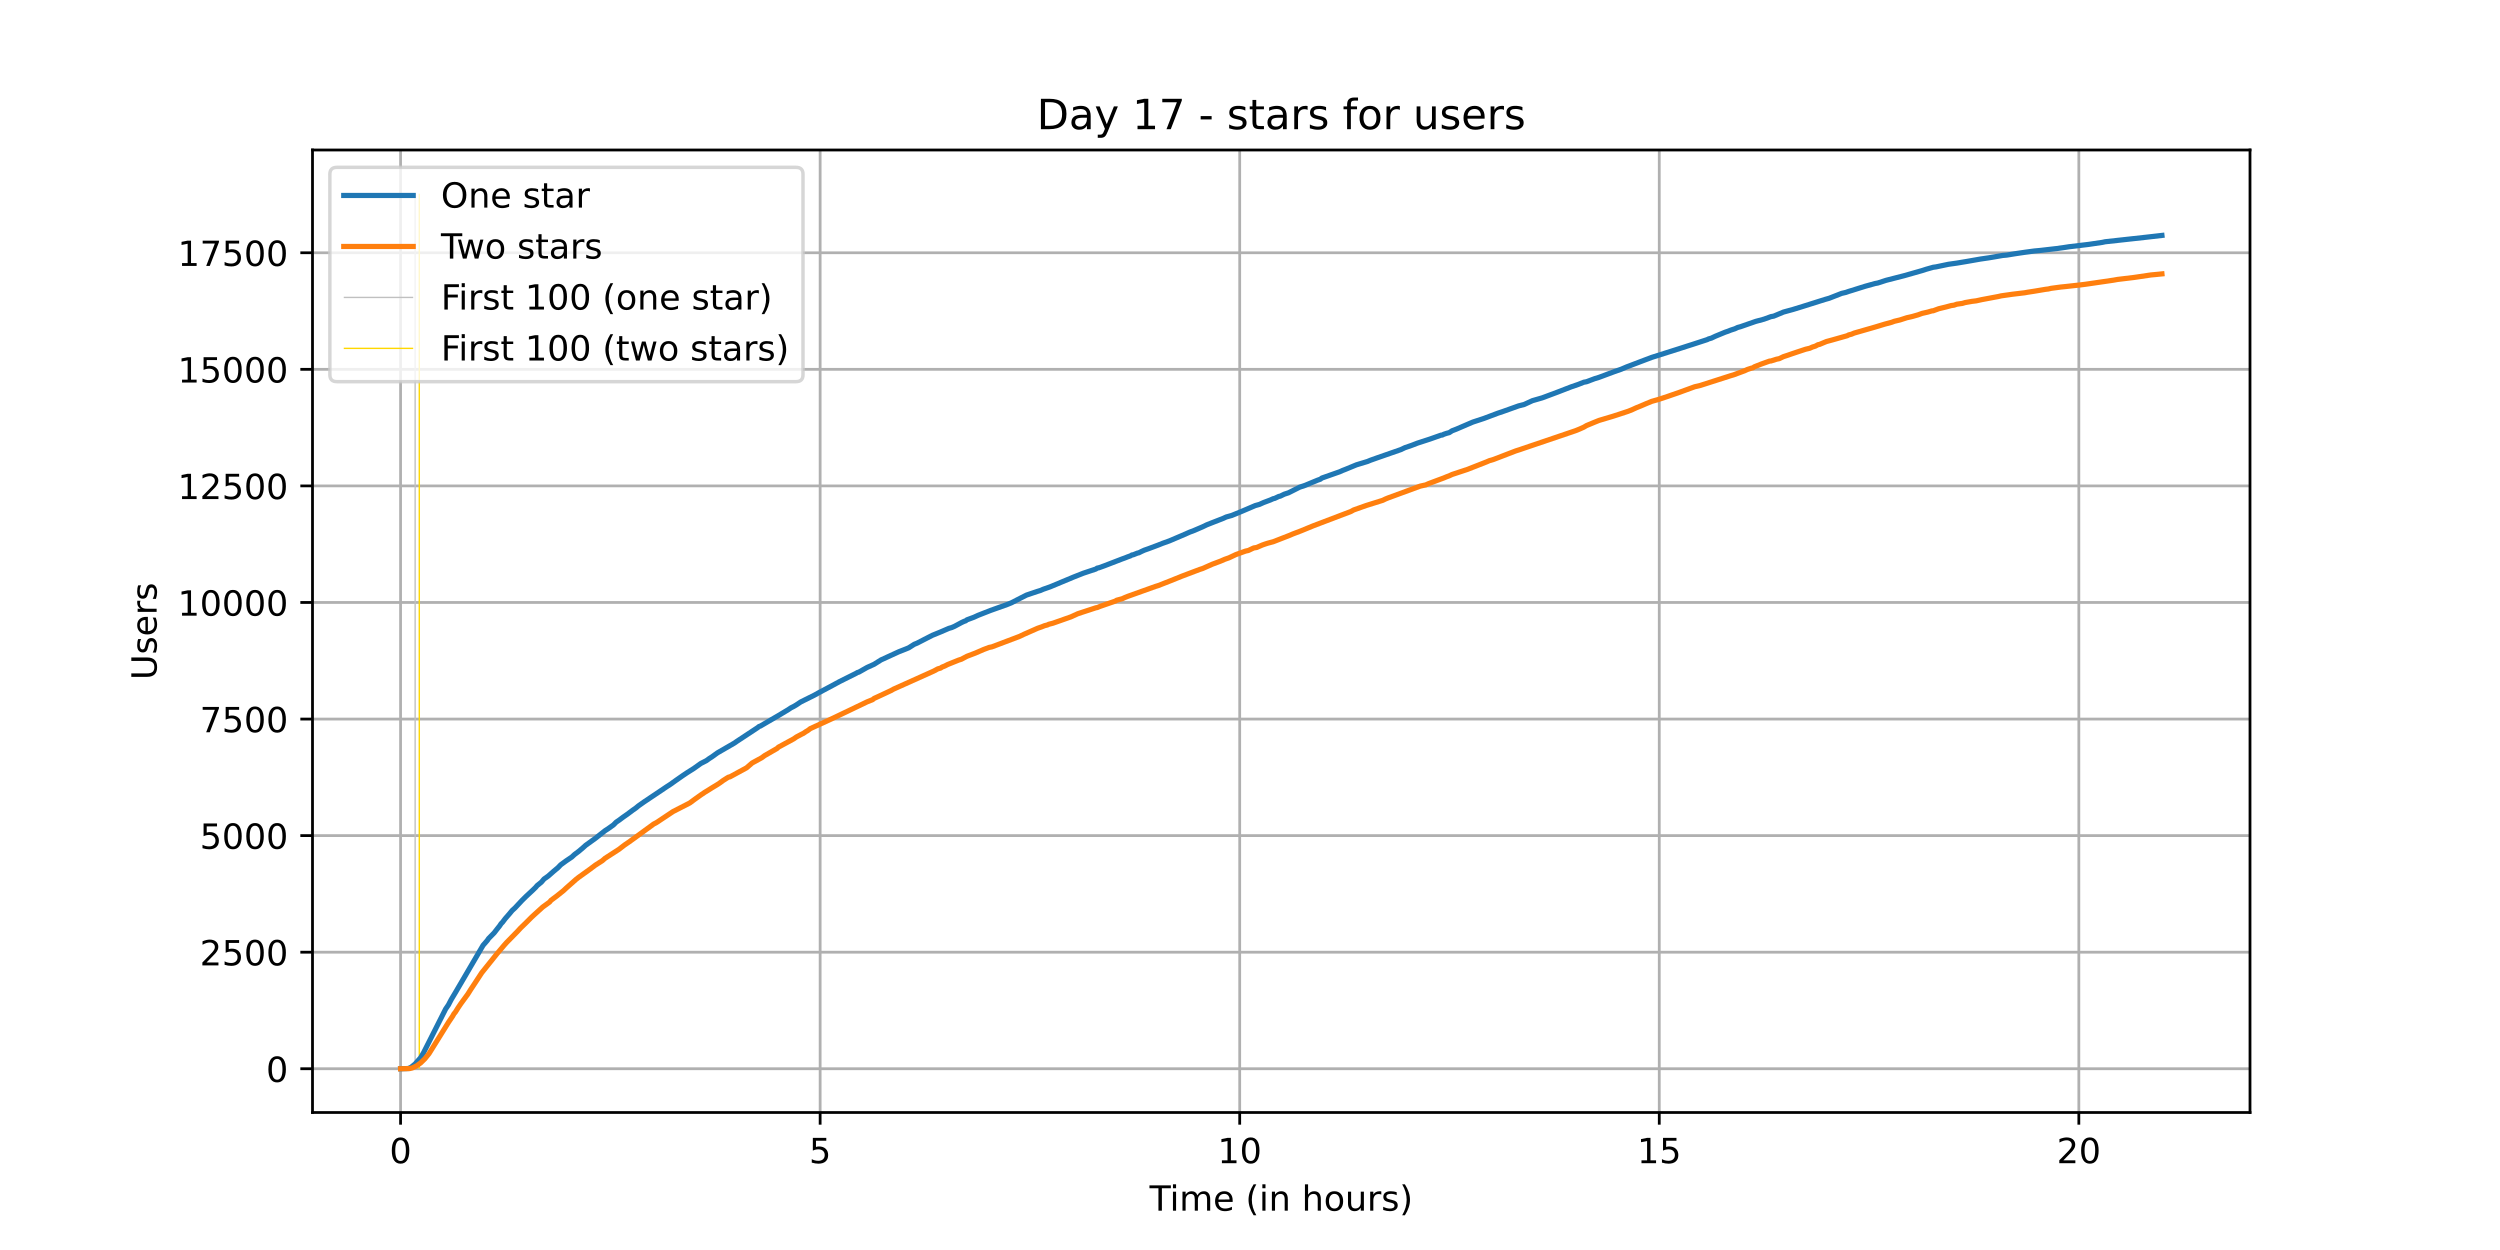 <?xml version="1.0" encoding="utf-8" standalone="no"?>
<!DOCTYPE svg PUBLIC "-//W3C//DTD SVG 1.1//EN"
  "http://www.w3.org/Graphics/SVG/1.1/DTD/svg11.dtd">
<!-- Created with matplotlib (https://matplotlib.org/) -->
<svg height="360pt" version="1.1" viewBox="0 0 720 360" width="720pt" xmlns="http://www.w3.org/2000/svg" xmlns:xlink="http://www.w3.org/1999/xlink">
 <defs>
  <style type="text/css">*{stroke-linecap:butt;stroke-linejoin:round;}</style>
 </defs>
 <g id="figure_1">
  <g id="patch_1">
   <path d="M 0 360 
L 720 360 
L 720 0 
L 0 0 
z
" style="fill:#ffffff;"/>
  </g>
  <g id="axes_1">
   <g id="patch_2">
    <path d="M 90 320.4 
L 648 320.4 
L 648 43.2 
L 90 43.2 
z
" style="fill:#ffffff;"/>
   </g>
   <g id="matplotlib.axis_1">
    <g id="xtick_1">
     <g id="line2d_1">
      <path clip-path="url(#pd865353939)" d="M 115.364 320.4 
L 115.364 43.2 
" style="fill:none;stroke:#b0b0b0;stroke-linecap:square;stroke-width:0.8;"/>
     </g>
     <g id="line2d_2">
      <defs>
       <path d="M 0 0 
L 0 3.5 
" id="m8fe90f59cf" style="stroke:#000000;stroke-width:0.8;"/>
      </defs>
      <g>
       <use style="stroke:#000000;stroke-width:0.8;" x="115.364" xlink:href="#m8fe90f59cf" y="320.4"/>
      </g>
     </g>
     <g id="text_1">
      <!-- 0 -->
      <g transform="translate(112.182 334.998)scale(0.1 -0.1)">
       <defs>
        <path d="M 31.781 66.406 
Q 24.172 66.406 20.328 58.906 
Q 16.5 51.422 16.5 36.375 
Q 16.5 21.391 20.328 13.891 
Q 24.172 6.391 31.781 6.391 
Q 39.453 6.391 43.281 13.891 
Q 47.125 21.391 47.125 36.375 
Q 47.125 51.422 43.281 58.906 
Q 39.453 66.406 31.781 66.406 
z
M 31.781 74.219 
Q 44.047 74.219 50.516 64.516 
Q 56.984 54.828 56.984 36.375 
Q 56.984 17.969 50.516 8.266 
Q 44.047 -1.422 31.781 -1.422 
Q 19.531 -1.422 13.062 8.266 
Q 6.594 17.969 6.594 36.375 
Q 6.594 54.828 13.062 64.516 
Q 19.531 74.219 31.781 74.219 
z
" id="DejaVuSans-48"/>
       </defs>
       <use xlink:href="#DejaVuSans-48"/>
      </g>
     </g>
    </g>
    <g id="xtick_2">
     <g id="line2d_3">
      <path clip-path="url(#pd865353939)" d="M 236.199 320.4 
L 236.199 43.2 
" style="fill:none;stroke:#b0b0b0;stroke-linecap:square;stroke-width:0.8;"/>
     </g>
     <g id="line2d_4">
      <g>
       <use style="stroke:#000000;stroke-width:0.8;" x="236.199" xlink:href="#m8fe90f59cf" y="320.4"/>
      </g>
     </g>
     <g id="text_2">
      <!-- 5 -->
      <g transform="translate(233.018 334.998)scale(0.1 -0.1)">
       <defs>
        <path d="M 10.797 72.906 
L 49.516 72.906 
L 49.516 64.594 
L 19.828 64.594 
L 19.828 46.734 
Q 21.969 47.469 24.109 47.828 
Q 26.266 48.188 28.422 48.188 
Q 40.625 48.188 47.75 41.5 
Q 54.891 34.812 54.891 23.391 
Q 54.891 11.625 47.562 5.094 
Q 40.234 -1.422 26.906 -1.422 
Q 22.312 -1.422 17.547 -0.641 
Q 12.797 0.141 7.719 1.703 
L 7.719 11.625 
Q 12.109 9.234 16.797 8.062 
Q 21.484 6.891 26.703 6.891 
Q 35.156 6.891 40.078 11.328 
Q 45.016 15.766 45.016 23.391 
Q 45.016 31 40.078 35.438 
Q 35.156 39.891 26.703 39.891 
Q 22.75 39.891 18.812 39.016 
Q 14.891 38.141 10.797 36.281 
z
" id="DejaVuSans-53"/>
       </defs>
       <use xlink:href="#DejaVuSans-53"/>
      </g>
     </g>
    </g>
    <g id="xtick_3">
     <g id="line2d_5">
      <path clip-path="url(#pd865353939)" d="M 357.034 320.4 
L 357.034 43.2 
" style="fill:none;stroke:#b0b0b0;stroke-linecap:square;stroke-width:0.8;"/>
     </g>
     <g id="line2d_6">
      <g>
       <use style="stroke:#000000;stroke-width:0.8;" x="357.034" xlink:href="#m8fe90f59cf" y="320.4"/>
      </g>
     </g>
     <g id="text_3">
      <!-- 10 -->
      <g transform="translate(350.671 334.998)scale(0.1 -0.1)">
       <defs>
        <path d="M 12.406 8.297 
L 28.516 8.297 
L 28.516 63.922 
L 10.984 60.406 
L 10.984 69.391 
L 28.422 72.906 
L 38.281 72.906 
L 38.281 8.297 
L 54.391 8.297 
L 54.391 0 
L 12.406 0 
z
" id="DejaVuSans-49"/>
       </defs>
       <use xlink:href="#DejaVuSans-49"/>
       <use x="63.623" xlink:href="#DejaVuSans-48"/>
      </g>
     </g>
    </g>
    <g id="xtick_4">
     <g id="line2d_7">
      <path clip-path="url(#pd865353939)" d="M 477.869 320.4 
L 477.869 43.2 
" style="fill:none;stroke:#b0b0b0;stroke-linecap:square;stroke-width:0.8;"/>
     </g>
     <g id="line2d_8">
      <g>
       <use style="stroke:#000000;stroke-width:0.8;" x="477.869" xlink:href="#m8fe90f59cf" y="320.4"/>
      </g>
     </g>
     <g id="text_4">
      <!-- 15 -->
      <g transform="translate(471.507 334.998)scale(0.1 -0.1)">
       <use xlink:href="#DejaVuSans-49"/>
       <use x="63.623" xlink:href="#DejaVuSans-53"/>
      </g>
     </g>
    </g>
    <g id="xtick_5">
     <g id="line2d_9">
      <path clip-path="url(#pd865353939)" d="M 598.704 320.4 
L 598.704 43.2 
" style="fill:none;stroke:#b0b0b0;stroke-linecap:square;stroke-width:0.8;"/>
     </g>
     <g id="line2d_10">
      <g>
       <use style="stroke:#000000;stroke-width:0.8;" x="598.704" xlink:href="#m8fe90f59cf" y="320.4"/>
      </g>
     </g>
     <g id="text_5">
      <!-- 20 -->
      <g transform="translate(592.342 334.998)scale(0.1 -0.1)">
       <defs>
        <path d="M 19.188 8.297 
L 53.609 8.297 
L 53.609 0 
L 7.328 0 
L 7.328 8.297 
Q 12.938 14.109 22.625 23.891 
Q 32.328 33.688 34.812 36.531 
Q 39.547 41.844 41.422 45.531 
Q 43.312 49.219 43.312 52.781 
Q 43.312 58.594 39.234 62.25 
Q 35.156 65.922 28.609 65.922 
Q 23.969 65.922 18.812 64.312 
Q 13.672 62.703 7.812 59.422 
L 7.812 69.391 
Q 13.766 71.781 18.938 73 
Q 24.125 74.219 28.422 74.219 
Q 39.75 74.219 46.484 68.547 
Q 53.219 62.891 53.219 53.422 
Q 53.219 48.922 51.531 44.891 
Q 49.859 40.875 45.406 35.406 
Q 44.188 33.984 37.641 27.219 
Q 31.109 20.453 19.188 8.297 
z
" id="DejaVuSans-50"/>
       </defs>
       <use xlink:href="#DejaVuSans-50"/>
       <use x="63.623" xlink:href="#DejaVuSans-48"/>
      </g>
     </g>
    </g>
    <g id="text_6">
     <!-- Time (in hours) -->
     <g transform="translate(331.072 348.677)scale(0.1 -0.1)">
      <defs>
       <path d="M -0.297 72.906 
L 61.375 72.906 
L 61.375 64.594 
L 35.5 64.594 
L 35.5 0 
L 25.594 0 
L 25.594 64.594 
L -0.297 64.594 
z
" id="DejaVuSans-84"/>
       <path d="M 9.422 54.688 
L 18.406 54.688 
L 18.406 0 
L 9.422 0 
z
M 9.422 75.984 
L 18.406 75.984 
L 18.406 64.594 
L 9.422 64.594 
z
" id="DejaVuSans-105"/>
       <path d="M 52 44.188 
Q 55.375 50.25 60.062 53.125 
Q 64.75 56 71.094 56 
Q 79.641 56 84.281 50.016 
Q 88.922 44.047 88.922 33.016 
L 88.922 0 
L 79.891 0 
L 79.891 32.719 
Q 79.891 40.578 77.094 44.375 
Q 74.312 48.188 68.609 48.188 
Q 61.625 48.188 57.562 43.547 
Q 53.516 38.922 53.516 30.906 
L 53.516 0 
L 44.484 0 
L 44.484 32.719 
Q 44.484 40.625 41.703 44.406 
Q 38.922 48.188 33.109 48.188 
Q 26.219 48.188 22.156 43.531 
Q 18.109 38.875 18.109 30.906 
L 18.109 0 
L 9.078 0 
L 9.078 54.688 
L 18.109 54.688 
L 18.109 46.188 
Q 21.188 51.219 25.484 53.609 
Q 29.781 56 35.688 56 
Q 41.656 56 45.828 52.969 
Q 50 49.953 52 44.188 
z
" id="DejaVuSans-109"/>
       <path d="M 56.203 29.594 
L 56.203 25.203 
L 14.891 25.203 
Q 15.484 15.922 20.484 11.062 
Q 25.484 6.203 34.422 6.203 
Q 39.594 6.203 44.453 7.469 
Q 49.312 8.734 54.109 11.281 
L 54.109 2.781 
Q 49.266 0.734 44.188 -0.344 
Q 39.109 -1.422 33.891 -1.422 
Q 20.797 -1.422 13.156 6.188 
Q 5.516 13.812 5.516 26.812 
Q 5.516 40.234 12.766 48.109 
Q 20.016 56 32.328 56 
Q 43.359 56 49.781 48.891 
Q 56.203 41.797 56.203 29.594 
z
M 47.219 32.234 
Q 47.125 39.594 43.094 43.984 
Q 39.062 48.391 32.422 48.391 
Q 24.906 48.391 20.391 44.141 
Q 15.875 39.891 15.188 32.172 
z
" id="DejaVuSans-101"/>
       <path id="DejaVuSans-32"/>
       <path d="M 31 75.875 
Q 24.469 64.656 21.281 53.656 
Q 18.109 42.672 18.109 31.391 
Q 18.109 20.125 21.312 9.062 
Q 24.516 -2 31 -13.188 
L 23.188 -13.188 
Q 15.875 -1.703 12.234 9.375 
Q 8.594 20.453 8.594 31.391 
Q 8.594 42.281 12.203 53.312 
Q 15.828 64.359 23.188 75.875 
z
" id="DejaVuSans-40"/>
       <path d="M 54.891 33.016 
L 54.891 0 
L 45.906 0 
L 45.906 32.719 
Q 45.906 40.484 42.875 44.328 
Q 39.844 48.188 33.797 48.188 
Q 26.516 48.188 22.312 43.547 
Q 18.109 38.922 18.109 30.906 
L 18.109 0 
L 9.078 0 
L 9.078 54.688 
L 18.109 54.688 
L 18.109 46.188 
Q 21.344 51.125 25.703 53.562 
Q 30.078 56 35.797 56 
Q 45.219 56 50.047 50.172 
Q 54.891 44.344 54.891 33.016 
z
" id="DejaVuSans-110"/>
       <path d="M 54.891 33.016 
L 54.891 0 
L 45.906 0 
L 45.906 32.719 
Q 45.906 40.484 42.875 44.328 
Q 39.844 48.188 33.797 48.188 
Q 26.516 48.188 22.312 43.547 
Q 18.109 38.922 18.109 30.906 
L 18.109 0 
L 9.078 0 
L 9.078 75.984 
L 18.109 75.984 
L 18.109 46.188 
Q 21.344 51.125 25.703 53.562 
Q 30.078 56 35.797 56 
Q 45.219 56 50.047 50.172 
Q 54.891 44.344 54.891 33.016 
z
" id="DejaVuSans-104"/>
       <path d="M 30.609 48.391 
Q 23.391 48.391 19.188 42.75 
Q 14.984 37.109 14.984 27.297 
Q 14.984 17.484 19.156 11.844 
Q 23.344 6.203 30.609 6.203 
Q 37.797 6.203 41.984 11.859 
Q 46.188 17.531 46.188 27.297 
Q 46.188 37.016 41.984 42.703 
Q 37.797 48.391 30.609 48.391 
z
M 30.609 56 
Q 42.328 56 49.016 48.375 
Q 55.719 40.766 55.719 27.297 
Q 55.719 13.875 49.016 6.219 
Q 42.328 -1.422 30.609 -1.422 
Q 18.844 -1.422 12.172 6.219 
Q 5.516 13.875 5.516 27.297 
Q 5.516 40.766 12.172 48.375 
Q 18.844 56 30.609 56 
z
" id="DejaVuSans-111"/>
       <path d="M 8.5 21.578 
L 8.5 54.688 
L 17.484 54.688 
L 17.484 21.922 
Q 17.484 14.156 20.5 10.266 
Q 23.531 6.391 29.594 6.391 
Q 36.859 6.391 41.078 11.031 
Q 45.312 15.672 45.312 23.688 
L 45.312 54.688 
L 54.297 54.688 
L 54.297 0 
L 45.312 0 
L 45.312 8.406 
Q 42.047 3.422 37.719 1 
Q 33.406 -1.422 27.688 -1.422 
Q 18.266 -1.422 13.375 4.438 
Q 8.5 10.297 8.5 21.578 
z
M 31.109 56 
z
" id="DejaVuSans-117"/>
       <path d="M 41.109 46.297 
Q 39.594 47.172 37.812 47.578 
Q 36.031 48 33.891 48 
Q 26.266 48 22.188 43.047 
Q 18.109 38.094 18.109 28.812 
L 18.109 0 
L 9.078 0 
L 9.078 54.688 
L 18.109 54.688 
L 18.109 46.188 
Q 20.953 51.172 25.484 53.578 
Q 30.031 56 36.531 56 
Q 37.453 56 38.578 55.875 
Q 39.703 55.766 41.062 55.516 
z
" id="DejaVuSans-114"/>
       <path d="M 44.281 53.078 
L 44.281 44.578 
Q 40.484 46.531 36.375 47.5 
Q 32.281 48.484 27.875 48.484 
Q 21.188 48.484 17.844 46.438 
Q 14.5 44.391 14.5 40.281 
Q 14.5 37.156 16.891 35.375 
Q 19.281 33.594 26.516 31.984 
L 29.594 31.297 
Q 39.156 29.25 43.188 25.516 
Q 47.219 21.781 47.219 15.094 
Q 47.219 7.469 41.188 3.016 
Q 35.156 -1.422 24.609 -1.422 
Q 20.219 -1.422 15.453 -0.562 
Q 10.688 0.297 5.422 2 
L 5.422 11.281 
Q 10.406 8.688 15.234 7.391 
Q 20.062 6.109 24.812 6.109 
Q 31.156 6.109 34.562 8.281 
Q 37.984 10.453 37.984 14.406 
Q 37.984 18.062 35.516 20.016 
Q 33.062 21.969 24.703 23.781 
L 21.578 24.516 
Q 13.234 26.266 9.516 29.906 
Q 5.812 33.547 5.812 39.891 
Q 5.812 47.609 11.281 51.797 
Q 16.75 56 26.812 56 
Q 31.781 56 36.172 55.266 
Q 40.578 54.547 44.281 53.078 
z
" id="DejaVuSans-115"/>
       <path d="M 8.016 75.875 
L 15.828 75.875 
Q 23.141 64.359 26.781 53.312 
Q 30.422 42.281 30.422 31.391 
Q 30.422 20.453 26.781 9.375 
Q 23.141 -1.703 15.828 -13.188 
L 8.016 -13.188 
Q 14.5 -2 17.703 9.062 
Q 20.906 20.125 20.906 31.391 
Q 20.906 42.672 17.703 53.656 
Q 14.5 64.656 8.016 75.875 
z
" id="DejaVuSans-41"/>
      </defs>
      <use xlink:href="#DejaVuSans-84"/>
      <use x="57.959" xlink:href="#DejaVuSans-105"/>
      <use x="85.742" xlink:href="#DejaVuSans-109"/>
      <use x="183.154" xlink:href="#DejaVuSans-101"/>
      <use x="244.678" xlink:href="#DejaVuSans-32"/>
      <use x="276.465" xlink:href="#DejaVuSans-40"/>
      <use x="315.479" xlink:href="#DejaVuSans-105"/>
      <use x="343.262" xlink:href="#DejaVuSans-110"/>
      <use x="406.641" xlink:href="#DejaVuSans-32"/>
      <use x="438.428" xlink:href="#DejaVuSans-104"/>
      <use x="501.807" xlink:href="#DejaVuSans-111"/>
      <use x="562.988" xlink:href="#DejaVuSans-117"/>
      <use x="626.367" xlink:href="#DejaVuSans-114"/>
      <use x="667.48" xlink:href="#DejaVuSans-115"/>
      <use x="719.58" xlink:href="#DejaVuSans-41"/>
     </g>
    </g>
   </g>
   <g id="matplotlib.axis_2">
    <g id="ytick_1">
     <g id="line2d_11">
      <path clip-path="url(#pd865353939)" d="M 90 307.8 
L 648 307.8 
" style="fill:none;stroke:#b0b0b0;stroke-linecap:square;stroke-width:0.8;"/>
     </g>
     <g id="line2d_12">
      <defs>
       <path d="M 0 0 
L -3.5 0 
" id="mf6bc2b6fed" style="stroke:#000000;stroke-width:0.8;"/>
      </defs>
      <g>
       <use style="stroke:#000000;stroke-width:0.8;" x="90" xlink:href="#mf6bc2b6fed" y="307.8"/>
      </g>
     </g>
     <g id="text_7">
      <!-- 0 -->
      <g transform="translate(76.638 311.599)scale(0.1 -0.1)">
       <use xlink:href="#DejaVuSans-48"/>
      </g>
     </g>
    </g>
    <g id="ytick_2">
     <g id="line2d_13">
      <path clip-path="url(#pd865353939)" d="M 90 274.228 
L 648 274.228 
" style="fill:none;stroke:#b0b0b0;stroke-linecap:square;stroke-width:0.8;"/>
     </g>
     <g id="line2d_14">
      <g>
       <use style="stroke:#000000;stroke-width:0.8;" x="90" xlink:href="#mf6bc2b6fed" y="274.228"/>
      </g>
     </g>
     <g id="text_8">
      <!-- 2500 -->
      <g transform="translate(57.55 278.027)scale(0.1 -0.1)">
       <use xlink:href="#DejaVuSans-50"/>
       <use x="63.623" xlink:href="#DejaVuSans-53"/>
       <use x="127.246" xlink:href="#DejaVuSans-48"/>
       <use x="190.869" xlink:href="#DejaVuSans-48"/>
      </g>
     </g>
    </g>
    <g id="ytick_3">
     <g id="line2d_15">
      <path clip-path="url(#pd865353939)" d="M 90 240.656 
L 648 240.656 
" style="fill:none;stroke:#b0b0b0;stroke-linecap:square;stroke-width:0.8;"/>
     </g>
     <g id="line2d_16">
      <g>
       <use style="stroke:#000000;stroke-width:0.8;" x="90" xlink:href="#mf6bc2b6fed" y="240.656"/>
      </g>
     </g>
     <g id="text_9">
      <!-- 5000 -->
      <g transform="translate(57.55 244.455)scale(0.1 -0.1)">
       <use xlink:href="#DejaVuSans-53"/>
       <use x="63.623" xlink:href="#DejaVuSans-48"/>
       <use x="127.246" xlink:href="#DejaVuSans-48"/>
       <use x="190.869" xlink:href="#DejaVuSans-48"/>
      </g>
     </g>
    </g>
    <g id="ytick_4">
     <g id="line2d_17">
      <path clip-path="url(#pd865353939)" d="M 90 207.084 
L 648 207.084 
" style="fill:none;stroke:#b0b0b0;stroke-linecap:square;stroke-width:0.8;"/>
     </g>
     <g id="line2d_18">
      <g>
       <use style="stroke:#000000;stroke-width:0.8;" x="90" xlink:href="#mf6bc2b6fed" y="207.084"/>
      </g>
     </g>
     <g id="text_10">
      <!-- 7500 -->
      <g transform="translate(57.55 210.883)scale(0.1 -0.1)">
       <defs>
        <path d="M 8.203 72.906 
L 55.078 72.906 
L 55.078 68.703 
L 28.609 0 
L 18.312 0 
L 43.219 64.594 
L 8.203 64.594 
z
" id="DejaVuSans-55"/>
       </defs>
       <use xlink:href="#DejaVuSans-55"/>
       <use x="63.623" xlink:href="#DejaVuSans-53"/>
       <use x="127.246" xlink:href="#DejaVuSans-48"/>
       <use x="190.869" xlink:href="#DejaVuSans-48"/>
      </g>
     </g>
    </g>
    <g id="ytick_5">
     <g id="line2d_19">
      <path clip-path="url(#pd865353939)" d="M 90 173.512 
L 648 173.512 
" style="fill:none;stroke:#b0b0b0;stroke-linecap:square;stroke-width:0.8;"/>
     </g>
     <g id="line2d_20">
      <g>
       <use style="stroke:#000000;stroke-width:0.8;" x="90" xlink:href="#mf6bc2b6fed" y="173.512"/>
      </g>
     </g>
     <g id="text_11">
      <!-- 10000 -->
      <g transform="translate(51.188 177.311)scale(0.1 -0.1)">
       <use xlink:href="#DejaVuSans-49"/>
       <use x="63.623" xlink:href="#DejaVuSans-48"/>
       <use x="127.246" xlink:href="#DejaVuSans-48"/>
       <use x="190.869" xlink:href="#DejaVuSans-48"/>
       <use x="254.492" xlink:href="#DejaVuSans-48"/>
      </g>
     </g>
    </g>
    <g id="ytick_6">
     <g id="line2d_21">
      <path clip-path="url(#pd865353939)" d="M 90 139.94 
L 648 139.94 
" style="fill:none;stroke:#b0b0b0;stroke-linecap:square;stroke-width:0.8;"/>
     </g>
     <g id="line2d_22">
      <g>
       <use style="stroke:#000000;stroke-width:0.8;" x="90" xlink:href="#mf6bc2b6fed" y="139.94"/>
      </g>
     </g>
     <g id="text_12">
      <!-- 12500 -->
      <g transform="translate(51.188 143.739)scale(0.1 -0.1)">
       <use xlink:href="#DejaVuSans-49"/>
       <use x="63.623" xlink:href="#DejaVuSans-50"/>
       <use x="127.246" xlink:href="#DejaVuSans-53"/>
       <use x="190.869" xlink:href="#DejaVuSans-48"/>
       <use x="254.492" xlink:href="#DejaVuSans-48"/>
      </g>
     </g>
    </g>
    <g id="ytick_7">
     <g id="line2d_23">
      <path clip-path="url(#pd865353939)" d="M 90 106.368 
L 648 106.368 
" style="fill:none;stroke:#b0b0b0;stroke-linecap:square;stroke-width:0.8;"/>
     </g>
     <g id="line2d_24">
      <g>
       <use style="stroke:#000000;stroke-width:0.8;" x="90" xlink:href="#mf6bc2b6fed" y="106.368"/>
      </g>
     </g>
     <g id="text_13">
      <!-- 15000 -->
      <g transform="translate(51.188 110.167)scale(0.1 -0.1)">
       <use xlink:href="#DejaVuSans-49"/>
       <use x="63.623" xlink:href="#DejaVuSans-53"/>
       <use x="127.246" xlink:href="#DejaVuSans-48"/>
       <use x="190.869" xlink:href="#DejaVuSans-48"/>
       <use x="254.492" xlink:href="#DejaVuSans-48"/>
      </g>
     </g>
    </g>
    <g id="ytick_8">
     <g id="line2d_25">
      <path clip-path="url(#pd865353939)" d="M 90 72.796 
L 648 72.796 
" style="fill:none;stroke:#b0b0b0;stroke-linecap:square;stroke-width:0.8;"/>
     </g>
     <g id="line2d_26">
      <g>
       <use style="stroke:#000000;stroke-width:0.8;" x="90" xlink:href="#mf6bc2b6fed" y="72.796"/>
      </g>
     </g>
     <g id="text_14">
      <!-- 17500 -->
      <g transform="translate(51.188 76.595)scale(0.1 -0.1)">
       <use xlink:href="#DejaVuSans-49"/>
       <use x="63.623" xlink:href="#DejaVuSans-55"/>
       <use x="127.246" xlink:href="#DejaVuSans-53"/>
       <use x="190.869" xlink:href="#DejaVuSans-48"/>
       <use x="254.492" xlink:href="#DejaVuSans-48"/>
      </g>
     </g>
    </g>
    <g id="text_15">
     <!-- Users -->
     <g transform="translate(45.108 195.801)rotate(-90)scale(0.1 -0.1)">
      <defs>
       <path d="M 8.688 72.906 
L 18.609 72.906 
L 18.609 28.609 
Q 18.609 16.891 22.844 11.734 
Q 27.094 6.594 36.625 6.594 
Q 46.094 6.594 50.344 11.734 
Q 54.594 16.891 54.594 28.609 
L 54.594 72.906 
L 64.5 72.906 
L 64.5 27.391 
Q 64.5 13.141 57.438 5.859 
Q 50.391 -1.422 36.625 -1.422 
Q 22.797 -1.422 15.734 5.859 
Q 8.688 13.141 8.688 27.391 
z
" id="DejaVuSans-85"/>
      </defs>
      <use xlink:href="#DejaVuSans-85"/>
      <use x="73.193" xlink:href="#DejaVuSans-115"/>
      <use x="125.293" xlink:href="#DejaVuSans-101"/>
      <use x="186.816" xlink:href="#DejaVuSans-114"/>
      <use x="227.93" xlink:href="#DejaVuSans-115"/>
     </g>
    </g>
   </g>
   <g id="LineCollection_1">
    <path clip-path="url(#pd865353939)" d="M 119.559 307.8 
L 119.559 55.8 
" style="fill:none;stroke:#c0c0c0;stroke-width:0.4;"/>
   </g>
   <g id="LineCollection_2">
    <path clip-path="url(#pd865353939)" d="M 120.754 307.8 
L 120.754 55.8 
" style="fill:none;stroke:#ffd700;stroke-width:0.4;"/>
   </g>
   <g id="line2d_27">
    <path clip-path="url(#pd865353939)" d="M 115.364 307.8 
L 117.566 307.733 
L 118.364 307.397 
L 119.559 306.417 
L 120.358 305.49 
L 121.157 304.604 
L 121.956 303.234 
L 128.34 290.598 
L 129.139 289.429 
L 129.938 287.898 
L 131.133 285.898 
L 139.121 272.254 
L 140.323 270.871 
L 140.719 270.293 
L 142.317 268.668 
L 143.115 267.634 
L 143.914 266.627 
L 144.31 266.023 
L 144.713 265.62 
L 145.512 264.559 
L 146.707 263.189 
L 147.506 262.223 
L 148.305 261.497 
L 150.298 259.362 
L 151.493 258.18 
L 153.494 256.314 
L 154.293 255.535 
L 154.689 255.052 
L 155.89 254.085 
L 156.683 253.158 
L 157.884 252.312 
L 159.482 250.902 
L 160.677 249.908 
L 161.476 249.076 
L 163.073 247.907 
L 164.671 246.833 
L 165.47 246.095 
L 166.665 245.195 
L 167.873 244.174 
L 168.672 243.449 
L 171.471 241.435 
L 174.264 239.232 
L 175.063 238.722 
L 176.667 237.581 
L 177.459 236.775 
L 178.258 236.238 
L 179.467 235.338 
L 180.662 234.505 
L 182.259 233.31 
L 183.058 232.76 
L 183.857 232.102 
L 185.455 230.974 
L 192.242 226.421 
L 193.041 225.911 
L 194.638 224.77 
L 196.639 223.373 
L 197.84 222.567 
L 199.834 221.305 
L 201.835 219.881 
L 203.439 219.062 
L 204.231 218.485 
L 205.03 217.975 
L 206.628 216.82 
L 211.421 214.053 
L 212.22 213.503 
L 218.208 209.555 
L 218.604 209.232 
L 219 209.098 
L 221 207.93 
L 224.189 206.077 
L 226.988 204.398 
L 227.787 203.861 
L 228.586 203.458 
L 229.378 202.988 
L 230.58 202.182 
L 234.568 200.195 
L 235.769 199.523 
L 239.757 197.402 
L 241.757 196.314 
L 246.544 193.924 
L 246.946 193.682 
L 247.342 193.574 
L 249.739 192.218 
L 251.733 191.318 
L 253.733 190.056 
L 258.916 187.679 
L 259.715 187.37 
L 260.916 186.9 
L 261.715 186.565 
L 263.306 185.557 
L 264.105 185.235 
L 268.495 182.979 
L 270.899 181.999 
L 273.295 180.965 
L 274.094 180.736 
L 274.893 180.387 
L 276.088 179.743 
L 276.887 179.313 
L 277.686 178.937 
L 278.082 178.816 
L 278.484 178.507 
L 280.478 177.769 
L 281.68 177.218 
L 282.875 176.748 
L 285.271 175.808 
L 290.058 174.103 
L 291.259 173.619 
L 294.052 172.182 
L 295.65 171.377 
L 298.838 170.302 
L 299.637 170.061 
L 300.436 169.711 
L 302.43 169.013 
L 309.217 166.18 
L 312.009 165.078 
L 315.608 163.883 
L 316.004 163.601 
L 316.4 163.548 
L 318.004 162.97 
L 323.193 160.969 
L 323.986 160.687 
L 324.784 160.365 
L 325.583 160.083 
L 325.986 159.828 
L 326.382 159.774 
L 327.584 159.291 
L 327.98 159.21 
L 328.779 158.807 
L 329.578 158.445 
L 330.772 158.028 
L 333.565 156.981 
L 334.767 156.497 
L 336.761 155.786 
L 340.352 154.255 
L 342.749 153.207 
L 343.547 152.925 
L 346.34 151.73 
L 347.535 151.153 
L 349.133 150.522 
L 352.335 149.273 
L 353.134 148.897 
L 354.731 148.454 
L 357.524 147.312 
L 361.512 145.607 
L 362.713 145.271 
L 363.908 144.734 
L 365.902 143.982 
L 366.701 143.619 
L 367.104 143.539 
L 368.298 142.975 
L 368.701 142.894 
L 369.896 142.317 
L 371.091 141.927 
L 374.287 140.316 
L 375.884 139.779 
L 377.878 138.946 
L 379.476 138.288 
L 380.275 138.006 
L 380.677 137.684 
L 385.867 135.857 
L 386.665 135.495 
L 387.464 135.186 
L 390.653 133.87 
L 393.848 132.903 
L 394.647 132.567 
L 396.641 131.856 
L 403.428 129.492 
L 404.623 128.928 
L 406.617 128.243 
L 408.214 127.625 
L 411.806 126.457 
L 415.001 125.329 
L 415.397 125.289 
L 415.8 125.074 
L 416.599 124.805 
L 417.398 124.591 
L 418.197 124.067 
L 419.392 123.61 
L 422.983 122.066 
L 424.178 121.556 
L 427.373 120.508 
L 431.368 119.004 
L 432.965 118.467 
L 437.356 116.896 
L 438.953 116.493 
L 441.343 115.392 
L 444.143 114.586 
L 445.338 114.143 
L 448.533 112.948 
L 452.527 111.403 
L 454.521 110.719 
L 456.119 110.087 
L 456.918 109.94 
L 459.314 109.04 
L 460.509 108.677 
L 464.906 107.039 
L 466.907 106.341 
L 468.504 105.656 
L 469.303 105.36 
L 470.102 105.052 
L 472.499 104.138 
L 475.694 102.93 
L 484.079 100.271 
L 486.072 99.626 
L 487.267 99.25 
L 491.671 97.813 
L 492.067 97.612 
L 492.866 97.384 
L 494.061 96.82 
L 496.86 95.665 
L 497.659 95.396 
L 498.458 95.074 
L 499.653 94.685 
L 500.452 94.309 
L 501.251 94.094 
L 505.641 92.563 
L 508.038 91.918 
L 510.031 91.193 
L 510.83 91.045 
L 513.63 89.877 
L 516.422 89.112 
L 519.215 88.252 
L 525.606 86.238 
L 526.801 85.902 
L 530.399 84.492 
L 531.614 84.21 
L 532.413 83.928 
L 533.212 83.686 
L 537.199 82.437 
L 539.999 81.659 
L 540.797 81.511 
L 543.194 80.732 
L 548.383 79.403 
L 553.572 77.925 
L 554.774 77.536 
L 556.768 76.972 
L 557.573 76.864 
L 561.172 76.112 
L 563.561 75.777 
L 566.361 75.307 
L 568.751 74.89 
L 570.348 74.608 
L 572.745 74.259 
L 574.343 73.991 
L 576.739 73.574 
L 577.934 73.467 
L 580.331 73.078 
L 581.129 72.957 
L 583.123 72.661 
L 584.721 72.446 
L 585.916 72.285 
L 587.514 72.138 
L 592.3 71.587 
L 594.697 71.251 
L 595.898 71.063 
L 601.483 70.392 
L 605.478 69.801 
L 606.277 69.626 
L 617.85 68.351 
L 619.844 68.122 
L 622.636 67.8 
L 622.636 67.8 
" style="fill:none;stroke:#1f77b4;stroke-linecap:square;stroke-width:1.5;"/>
   </g>
   <g id="line2d_28">
    <path clip-path="url(#pd865353939)" d="M 115.364 307.8 
L 117.962 307.746 
L 118.76 307.558 
L 119.962 306.981 
L 121.157 306.108 
L 122.352 304.94 
L 123.554 303.449 
L 129.139 294.465 
L 130.334 292.693 
L 130.737 291.981 
L 131.133 291.511 
L 131.931 290.235 
L 132.73 289.053 
L 134.731 286.314 
L 135.53 285.038 
L 136.731 283.225 
L 138.725 280.177 
L 143.115 274.698 
L 145.109 272.334 
L 145.908 271.435 
L 149.103 268.172 
L 149.902 267.299 
L 151.493 265.754 
L 153.091 264.156 
L 153.89 263.418 
L 156.286 261.242 
L 158.28 259.792 
L 158.683 259.295 
L 160.274 258.113 
L 162.275 256.515 
L 163.073 255.763 
L 164.671 254.353 
L 165.866 253.292 
L 166.665 252.661 
L 169.867 250.365 
L 171.471 249.156 
L 173.465 247.881 
L 174.264 247.182 
L 178.258 244.604 
L 179.863 243.368 
L 181.064 242.549 
L 182.655 241.408 
L 188.254 237.326 
L 189.053 236.909 
L 193.839 233.727 
L 198.632 231.269 
L 200.237 230.087 
L 201.835 228.946 
L 203.036 228.14 
L 203.835 227.657 
L 205.03 226.905 
L 206.628 225.938 
L 207.427 225.401 
L 208.225 224.81 
L 209.427 224.044 
L 209.823 223.816 
L 210.219 223.736 
L 215.012 221.13 
L 216.61 219.747 
L 219.403 218.216 
L 220.202 217.625 
L 223.793 215.557 
L 224.189 215.181 
L 228.586 212.791 
L 229.378 212.24 
L 230.976 211.394 
L 231.379 211.206 
L 232.178 210.656 
L 232.574 210.441 
L 233.373 209.837 
L 239.361 207.097 
L 240.16 206.721 
L 243.355 205.19 
L 244.147 204.814 
L 249.739 202.129 
L 251.337 201.484 
L 251.733 201.148 
L 252.934 200.598 
L 254.928 199.671 
L 256.526 198.919 
L 257.325 198.476 
L 268.898 193.279 
L 270.093 192.634 
L 270.899 192.406 
L 271.301 192.124 
L 272.094 191.815 
L 272.892 191.399 
L 276.088 190.11 
L 276.887 189.855 
L 278.484 189.009 
L 280.881 188.095 
L 283.271 187.061 
L 284.869 186.457 
L 285.667 186.296 
L 293.649 183.274 
L 294.851 182.697 
L 296.442 181.999 
L 298.838 180.938 
L 300.04 180.522 
L 300.832 180.199 
L 301.631 179.998 
L 302.034 179.796 
L 303.229 179.488 
L 308.418 177.661 
L 310.418 176.748 
L 315.608 175.043 
L 316.004 174.975 
L 316.803 174.64 
L 321.193 173.122 
L 321.596 172.867 
L 323.193 172.437 
L 323.986 172.075 
L 324.784 171.753 
L 332.773 168.892 
L 333.565 168.65 
L 337.163 167.24 
L 340.352 165.951 
L 345.541 163.991 
L 346.34 163.736 
L 349.133 162.5 
L 351.536 161.6 
L 352.731 161.077 
L 353.933 160.66 
L 355.926 159.72 
L 358.719 158.713 
L 359.518 158.539 
L 360.713 157.975 
L 361.116 157.8 
L 361.914 157.679 
L 363.512 156.981 
L 364.311 156.699 
L 365.103 156.444 
L 366.701 156.014 
L 371.494 154.147 
L 372.293 153.798 
L 374.689 152.885 
L 378.281 151.408 
L 389.055 147.312 
L 389.854 146.869 
L 391.855 146.157 
L 393.446 145.593 
L 398.239 144.089 
L 399.038 143.7 
L 399.836 143.377 
L 409.013 140.007 
L 410.215 139.738 
L 410.611 139.658 
L 411.41 139.295 
L 414.202 138.248 
L 415.8 137.657 
L 416.599 137.321 
L 417.398 137.026 
L 418.197 136.65 
L 422.587 135.199 
L 428.172 133.01 
L 428.971 132.661 
L 430.166 132.312 
L 436.557 129.855 
L 437.752 129.479 
L 438.551 129.197 
L 453.722 124.053 
L 454.917 123.57 
L 456.119 123.033 
L 456.918 122.563 
L 459.314 121.569 
L 460.509 121.086 
L 464.51 119.89 
L 466.504 119.246 
L 468.9 118.454 
L 470.102 117.97 
L 471.297 117.42 
L 472.499 116.936 
L 474.096 116.251 
L 475.694 115.593 
L 477.688 115.029 
L 480.481 114.103 
L 481.279 113.821 
L 483.28 113.136 
L 488.066 111.39 
L 489.671 111.014 
L 498.458 108.194 
L 499.25 107.966 
L 502.446 106.784 
L 503.245 106.408 
L 504.446 106.018 
L 504.842 105.938 
L 505.245 105.642 
L 507.239 104.85 
L 509.635 103.991 
L 510.031 103.964 
L 511.629 103.454 
L 512.428 103.292 
L 513.63 102.715 
L 514.825 102.326 
L 516.019 101.909 
L 517.617 101.372 
L 520.014 100.58 
L 521.209 100.298 
L 522.008 99.935 
L 522.806 99.693 
L 523.605 99.264 
L 524.008 99.197 
L 526.002 98.364 
L 527.6 97.934 
L 532.01 96.685 
L 532.413 96.457 
L 533.212 96.256 
L 534.01 95.92 
L 539.999 94.201 
L 542.791 93.355 
L 544.792 92.818 
L 545.591 92.522 
L 547.188 92.146 
L 549.182 91.502 
L 549.981 91.327 
L 550.78 91.139 
L 552.377 90.683 
L 553.572 90.253 
L 555.17 89.89 
L 556.372 89.541 
L 556.768 89.501 
L 558.372 88.91 
L 560.373 88.427 
L 561.964 87.997 
L 562.763 87.89 
L 563.561 87.608 
L 565.159 87.379 
L 565.958 87.138 
L 567.952 86.788 
L 569.153 86.641 
L 570.751 86.291 
L 575.538 85.392 
L 576.336 85.204 
L 578.33 84.922 
L 579.532 84.747 
L 583.123 84.317 
L 583.922 84.17 
L 585.916 83.861 
L 589.111 83.324 
L 589.91 83.23 
L 590.709 83.042 
L 593.502 82.666 
L 595.099 82.505 
L 597.489 82.236 
L 599.087 82.061 
L 600.685 81.86 
L 608.666 80.692 
L 609.868 80.477 
L 614.655 79.899 
L 619.448 79.188 
L 621.045 79.04 
L 622.636 78.879 
L 622.636 78.879 
" style="fill:none;stroke:#ff7f0e;stroke-linecap:square;stroke-width:1.5;"/>
   </g>
   <g id="patch_3">
    <path d="M 90 320.4 
L 90 43.2 
" style="fill:none;stroke:#000000;stroke-linecap:square;stroke-linejoin:miter;stroke-width:0.8;"/>
   </g>
   <g id="patch_4">
    <path d="M 648 320.4 
L 648 43.2 
" style="fill:none;stroke:#000000;stroke-linecap:square;stroke-linejoin:miter;stroke-width:0.8;"/>
   </g>
   <g id="patch_5">
    <path d="M 90 320.4 
L 648 320.4 
" style="fill:none;stroke:#000000;stroke-linecap:square;stroke-linejoin:miter;stroke-width:0.8;"/>
   </g>
   <g id="patch_6">
    <path d="M 90 43.2 
L 648 43.2 
" style="fill:none;stroke:#000000;stroke-linecap:square;stroke-linejoin:miter;stroke-width:0.8;"/>
   </g>
   <g id="text_16">
    <!-- Day 17 - stars for users -->
    <g transform="translate(298.609 37.2)scale(0.12 -0.12)">
     <defs>
      <path d="M 19.672 64.797 
L 19.672 8.109 
L 31.594 8.109 
Q 46.688 8.109 53.688 14.938 
Q 60.688 21.781 60.688 36.531 
Q 60.688 51.172 53.688 57.984 
Q 46.688 64.797 31.594 64.797 
z
M 9.812 72.906 
L 30.078 72.906 
Q 51.266 72.906 61.172 64.094 
Q 71.094 55.281 71.094 36.531 
Q 71.094 17.672 61.125 8.828 
Q 51.172 0 30.078 0 
L 9.812 0 
z
" id="DejaVuSans-68"/>
      <path d="M 34.281 27.484 
Q 23.391 27.484 19.188 25 
Q 14.984 22.516 14.984 16.5 
Q 14.984 11.719 18.141 8.906 
Q 21.297 6.109 26.703 6.109 
Q 34.188 6.109 38.703 11.406 
Q 43.219 16.703 43.219 25.484 
L 43.219 27.484 
z
M 52.203 31.203 
L 52.203 0 
L 43.219 0 
L 43.219 8.297 
Q 40.141 3.328 35.547 0.953 
Q 30.953 -1.422 24.312 -1.422 
Q 15.922 -1.422 10.953 3.297 
Q 6 8.016 6 15.922 
Q 6 25.141 12.172 29.828 
Q 18.359 34.516 30.609 34.516 
L 43.219 34.516 
L 43.219 35.406 
Q 43.219 41.609 39.141 45 
Q 35.062 48.391 27.688 48.391 
Q 23 48.391 18.547 47.266 
Q 14.109 46.141 10.016 43.891 
L 10.016 52.203 
Q 14.938 54.109 19.578 55.047 
Q 24.219 56 28.609 56 
Q 40.484 56 46.344 49.844 
Q 52.203 43.703 52.203 31.203 
z
" id="DejaVuSans-97"/>
      <path d="M 32.172 -5.078 
Q 28.375 -14.844 24.75 -17.812 
Q 21.141 -20.797 15.094 -20.797 
L 7.906 -20.797 
L 7.906 -13.281 
L 13.188 -13.281 
Q 16.891 -13.281 18.938 -11.516 
Q 21 -9.766 23.484 -3.219 
L 25.094 0.875 
L 2.984 54.688 
L 12.5 54.688 
L 29.594 11.922 
L 46.688 54.688 
L 56.203 54.688 
z
" id="DejaVuSans-121"/>
      <path d="M 4.891 31.391 
L 31.203 31.391 
L 31.203 23.391 
L 4.891 23.391 
z
" id="DejaVuSans-45"/>
      <path d="M 18.312 70.219 
L 18.312 54.688 
L 36.812 54.688 
L 36.812 47.703 
L 18.312 47.703 
L 18.312 18.016 
Q 18.312 11.328 20.141 9.422 
Q 21.969 7.516 27.594 7.516 
L 36.812 7.516 
L 36.812 0 
L 27.594 0 
Q 17.188 0 13.234 3.875 
Q 9.281 7.766 9.281 18.016 
L 9.281 47.703 
L 2.688 47.703 
L 2.688 54.688 
L 9.281 54.688 
L 9.281 70.219 
z
" id="DejaVuSans-116"/>
      <path d="M 37.109 75.984 
L 37.109 68.5 
L 28.516 68.5 
Q 23.688 68.5 21.797 66.547 
Q 19.922 64.594 19.922 59.516 
L 19.922 54.688 
L 34.719 54.688 
L 34.719 47.703 
L 19.922 47.703 
L 19.922 0 
L 10.891 0 
L 10.891 47.703 
L 2.297 47.703 
L 2.297 54.688 
L 10.891 54.688 
L 10.891 58.5 
Q 10.891 67.625 15.141 71.797 
Q 19.391 75.984 28.609 75.984 
z
" id="DejaVuSans-102"/>
     </defs>
     <use xlink:href="#DejaVuSans-68"/>
     <use x="77.002" xlink:href="#DejaVuSans-97"/>
     <use x="138.281" xlink:href="#DejaVuSans-121"/>
     <use x="197.461" xlink:href="#DejaVuSans-32"/>
     <use x="229.248" xlink:href="#DejaVuSans-49"/>
     <use x="292.871" xlink:href="#DejaVuSans-55"/>
     <use x="356.494" xlink:href="#DejaVuSans-32"/>
     <use x="388.281" xlink:href="#DejaVuSans-45"/>
     <use x="424.365" xlink:href="#DejaVuSans-32"/>
     <use x="456.152" xlink:href="#DejaVuSans-115"/>
     <use x="508.252" xlink:href="#DejaVuSans-116"/>
     <use x="547.461" xlink:href="#DejaVuSans-97"/>
     <use x="608.74" xlink:href="#DejaVuSans-114"/>
     <use x="649.854" xlink:href="#DejaVuSans-115"/>
     <use x="701.953" xlink:href="#DejaVuSans-32"/>
     <use x="733.74" xlink:href="#DejaVuSans-102"/>
     <use x="768.945" xlink:href="#DejaVuSans-111"/>
     <use x="830.127" xlink:href="#DejaVuSans-114"/>
     <use x="871.24" xlink:href="#DejaVuSans-32"/>
     <use x="903.027" xlink:href="#DejaVuSans-117"/>
     <use x="966.406" xlink:href="#DejaVuSans-115"/>
     <use x="1018.506" xlink:href="#DejaVuSans-101"/>
     <use x="1080.029" xlink:href="#DejaVuSans-114"/>
     <use x="1121.143" xlink:href="#DejaVuSans-115"/>
    </g>
   </g>
   <g id="legend_1">
    <g id="patch_7">
     <path d="M 97 109.912 
L 229.266 109.912 
Q 231.266 109.912 231.266 107.912 
L 231.266 50.2 
Q 231.266 48.2 229.266 48.2 
L 97 48.2 
Q 95 48.2 95 50.2 
L 95 107.912 
Q 95 109.912 97 109.912 
z
" style="fill:#ffffff;opacity:0.8;stroke:#cccccc;stroke-linejoin:miter;"/>
    </g>
    <g id="line2d_29">
     <path d="M 99 56.298 
L 119 56.298 
" style="fill:none;stroke:#1f77b4;stroke-linecap:square;stroke-width:1.5;"/>
    </g>
    <g id="line2d_30"/>
    <g id="text_17">
     <!-- One star -->
     <g transform="translate(127 59.798)scale(0.1 -0.1)">
      <defs>
       <path d="M 39.406 66.219 
Q 28.656 66.219 22.328 58.203 
Q 16.016 50.203 16.016 36.375 
Q 16.016 22.609 22.328 14.594 
Q 28.656 6.594 39.406 6.594 
Q 50.141 6.594 56.422 14.594 
Q 62.703 22.609 62.703 36.375 
Q 62.703 50.203 56.422 58.203 
Q 50.141 66.219 39.406 66.219 
z
M 39.406 74.219 
Q 54.734 74.219 63.906 63.938 
Q 73.094 53.656 73.094 36.375 
Q 73.094 19.141 63.906 8.859 
Q 54.734 -1.422 39.406 -1.422 
Q 24.031 -1.422 14.812 8.828 
Q 5.609 19.094 5.609 36.375 
Q 5.609 53.656 14.812 63.938 
Q 24.031 74.219 39.406 74.219 
z
" id="DejaVuSans-79"/>
      </defs>
      <use xlink:href="#DejaVuSans-79"/>
      <use x="78.711" xlink:href="#DejaVuSans-110"/>
      <use x="142.09" xlink:href="#DejaVuSans-101"/>
      <use x="203.613" xlink:href="#DejaVuSans-32"/>
      <use x="235.4" xlink:href="#DejaVuSans-115"/>
      <use x="287.5" xlink:href="#DejaVuSans-116"/>
      <use x="326.709" xlink:href="#DejaVuSans-97"/>
      <use x="387.988" xlink:href="#DejaVuSans-114"/>
     </g>
    </g>
    <g id="line2d_31">
     <path d="M 99 70.977 
L 119 70.977 
" style="fill:none;stroke:#ff7f0e;stroke-linecap:square;stroke-width:1.5;"/>
    </g>
    <g id="line2d_32"/>
    <g id="text_18">
     <!-- Two stars -->
     <g transform="translate(127 74.477)scale(0.1 -0.1)">
      <defs>
       <path d="M 4.203 54.688 
L 13.188 54.688 
L 24.422 12.016 
L 35.594 54.688 
L 46.188 54.688 
L 57.422 12.016 
L 68.609 54.688 
L 77.594 54.688 
L 63.281 0 
L 52.688 0 
L 40.922 44.828 
L 29.109 0 
L 18.5 0 
z
" id="DejaVuSans-119"/>
      </defs>
      <use xlink:href="#DejaVuSans-84"/>
      <use x="44.584" xlink:href="#DejaVuSans-119"/>
      <use x="126.371" xlink:href="#DejaVuSans-111"/>
      <use x="187.553" xlink:href="#DejaVuSans-32"/>
      <use x="219.34" xlink:href="#DejaVuSans-115"/>
      <use x="271.439" xlink:href="#DejaVuSans-116"/>
      <use x="310.648" xlink:href="#DejaVuSans-97"/>
      <use x="371.928" xlink:href="#DejaVuSans-114"/>
      <use x="413.041" xlink:href="#DejaVuSans-115"/>
     </g>
    </g>
    <g id="line2d_33">
     <path d="M 99 85.655 
L 119 85.655 
" style="fill:none;stroke:#c0c0c0;stroke-width:0.4;"/>
    </g>
    <g id="text_19">
     <!-- First 100 (one star) -->
     <g transform="translate(127 89.155)scale(0.1 -0.1)">
      <defs>
       <path d="M 9.812 72.906 
L 51.703 72.906 
L 51.703 64.594 
L 19.672 64.594 
L 19.672 43.109 
L 48.578 43.109 
L 48.578 34.812 
L 19.672 34.812 
L 19.672 0 
L 9.812 0 
z
" id="DejaVuSans-70"/>
      </defs>
      <use xlink:href="#DejaVuSans-70"/>
      <use x="50.27" xlink:href="#DejaVuSans-105"/>
      <use x="78.053" xlink:href="#DejaVuSans-114"/>
      <use x="119.166" xlink:href="#DejaVuSans-115"/>
      <use x="171.266" xlink:href="#DejaVuSans-116"/>
      <use x="210.475" xlink:href="#DejaVuSans-32"/>
      <use x="242.262" xlink:href="#DejaVuSans-49"/>
      <use x="305.885" xlink:href="#DejaVuSans-48"/>
      <use x="369.508" xlink:href="#DejaVuSans-48"/>
      <use x="433.131" xlink:href="#DejaVuSans-32"/>
      <use x="464.918" xlink:href="#DejaVuSans-40"/>
      <use x="503.932" xlink:href="#DejaVuSans-111"/>
      <use x="565.113" xlink:href="#DejaVuSans-110"/>
      <use x="628.492" xlink:href="#DejaVuSans-101"/>
      <use x="690.016" xlink:href="#DejaVuSans-32"/>
      <use x="721.803" xlink:href="#DejaVuSans-115"/>
      <use x="773.902" xlink:href="#DejaVuSans-116"/>
      <use x="813.111" xlink:href="#DejaVuSans-97"/>
      <use x="874.391" xlink:href="#DejaVuSans-114"/>
      <use x="915.504" xlink:href="#DejaVuSans-41"/>
     </g>
    </g>
    <g id="line2d_34">
     <path d="M 99 100.333 
L 119 100.333 
" style="fill:none;stroke:#ffd700;stroke-width:0.4;"/>
    </g>
    <g id="text_20">
     <!-- First 100 (two stars) -->
     <g transform="translate(127 103.833)scale(0.1 -0.1)">
      <use xlink:href="#DejaVuSans-70"/>
      <use x="50.27" xlink:href="#DejaVuSans-105"/>
      <use x="78.053" xlink:href="#DejaVuSans-114"/>
      <use x="119.166" xlink:href="#DejaVuSans-115"/>
      <use x="171.266" xlink:href="#DejaVuSans-116"/>
      <use x="210.475" xlink:href="#DejaVuSans-32"/>
      <use x="242.262" xlink:href="#DejaVuSans-49"/>
      <use x="305.885" xlink:href="#DejaVuSans-48"/>
      <use x="369.508" xlink:href="#DejaVuSans-48"/>
      <use x="433.131" xlink:href="#DejaVuSans-32"/>
      <use x="464.918" xlink:href="#DejaVuSans-40"/>
      <use x="503.932" xlink:href="#DejaVuSans-116"/>
      <use x="543.141" xlink:href="#DejaVuSans-119"/>
      <use x="624.928" xlink:href="#DejaVuSans-111"/>
      <use x="686.109" xlink:href="#DejaVuSans-32"/>
      <use x="717.896" xlink:href="#DejaVuSans-115"/>
      <use x="769.996" xlink:href="#DejaVuSans-116"/>
      <use x="809.205" xlink:href="#DejaVuSans-97"/>
      <use x="870.484" xlink:href="#DejaVuSans-114"/>
      <use x="911.598" xlink:href="#DejaVuSans-115"/>
      <use x="963.697" xlink:href="#DejaVuSans-41"/>
     </g>
    </g>
   </g>
  </g>
 </g>
 <defs>
  <clipPath id="pd865353939">
   <rect height="277.2" width="558" x="90" y="43.2"/>
  </clipPath>
 </defs>
</svg>
